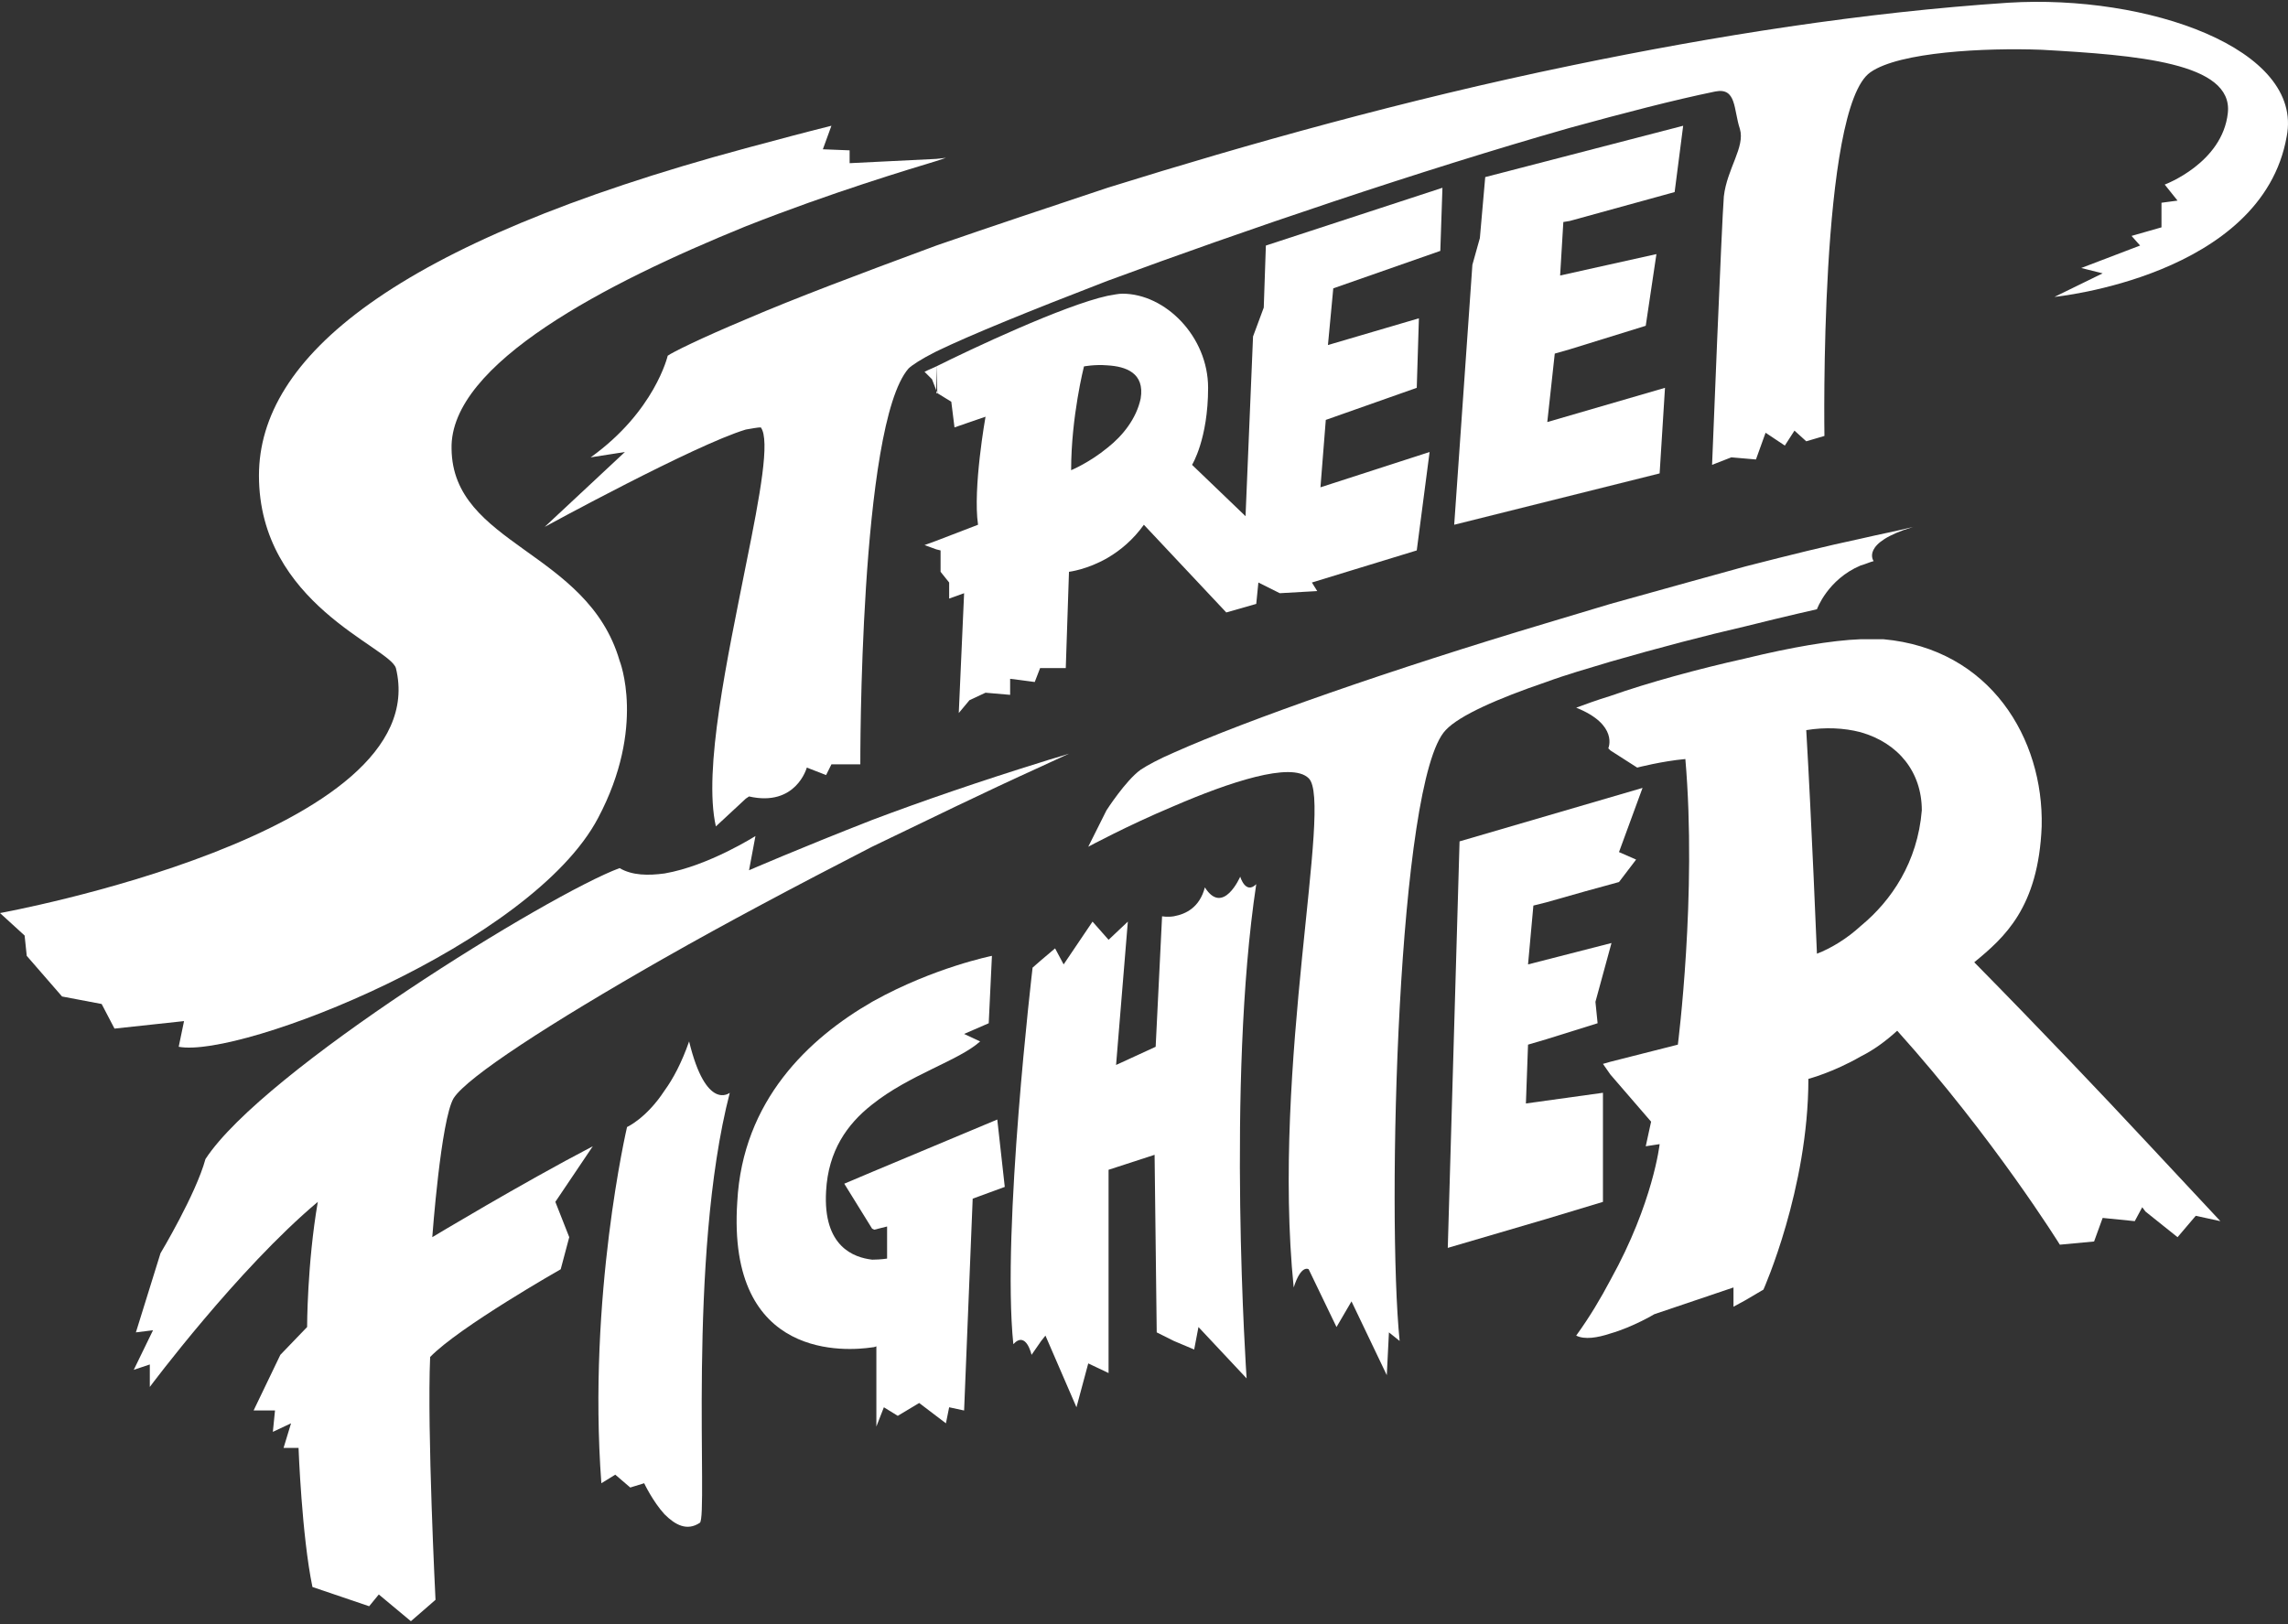<svg clip-rule="evenodd" fill-rule="evenodd" stroke-linejoin="round" stroke-miterlimit="2" viewBox="0 0 600 426" xmlns="http://www.w3.org/2000/svg"><rect x="0" y="0" width="600" height="426" fill="#333333" stroke="none"/><g fill="#fff"><path d="m173.907 251.495.352-.2c16.145-9.187 34.506-18.929 53.975-28.946l.461-.236c14.481-6.964 29.231-14.2 43.992-20.888l.349-.158c2.522-1.122 4.768-2.245 7.29-3.368-2.503.835-4.733 1.396-7.231 2.226l-.059.02c-16.155 5.01-31.473 10.298-44.045 15.038l-.296.111c-19.364 7.578-32.268 13.191-32.268 13.191l1.681-8.981s-12.296 7.827-23.782 9.811l-.067.011c-4.21.564-8.419.564-11.787-1.404-18.241 6.736-93.44 53.036-108.595 76.327-2.527 9.259-11.786 24.695-11.786 24.695l-6.455 20.764 4.491-.559-5.05 10.381 4.209-1.404v5.891s23.009-30.864 44.055-48.546c-2.805 16.278-2.805 32.832-2.805 32.832l-7.018 7.296-7.014 14.595h5.614l-.564 5.609 4.773-2.245-1.964 6.454h3.928s.841 23.009 3.645 36.482l14.873 5.05 2.527-3.086 8.418 7.013 6.455-5.609s-2.246-44.618-1.405-63.7c7.577-7.859 34.237-23.009 34.237-23.009l2.24-8.418-3.645-9.264 9.823-14.59c-18.8 9.822-42.096 23.854-42.096 23.854s2.246-30.868 5.614-36.482c3.636-5.587 25.086-19.531 54.93-36.558z"/><path d="m174.285 286.054-.026.036c-4.773 7.295-9.823 9.541-9.823 9.541s-10.382 44.336-6.737 93.445l3.65-2.246 3.928 3.369 3.65-1.123s2.228 4.731 5.295 8.097l.037.039c2.804 2.805 5.89 4.486 9.259 2.246 2.245-1.405-3.369-69.314 7.859-112.805 0 0-6.173 5.05-10.664-13.472-1.956 5.591-4.191 9.79-6.428 12.873z"/><path d="m221.399 310.503 7.296 11.787.563.281 3.369-.845v8.418s-1.583.265-3.724.281l-.208.001c-4.768-.559-12.909-3.368-12.064-17.959.555-10.581 5.531-17.568 11.913-22.608l.151-.119c9.822-7.859 22.731-11.505 28.34-16.559l-4.209-1.964 6.455-2.804.841-17.678s-15.192 3.039-31.053 11.855l-.374.209c-16.555 9.541-33.955 25.818-35.355 52.472-2.787 42.042 29.24 39.055 35.218 38.184l.137-.02c.563 0 1.122-.277 1.122-.277v21.045l1.969-5.054 3.645 2.245 5.614-3.368 7.013 5.332.846-4.209 3.922.845 2.251-55.564 8.413-3.086-1.964-17.677-32.831 13.75z"/><path d="m307.903 240.34-.072.014c-1.687.277-3.091 0-3.091 0l-1.682 34.231-10.382 4.773 3.087-37.604-5.055 4.772-4.204-4.772-7.578 11.227-2.245-4.209-3.645 3.086-2.251 1.964s-8.136 68.749-5.05 98.772c3.369-3.645 4.773 2.805 4.773 2.805l2.528-3.646 1.118-1.404 8.136 18.8 3.091-11.505 5.327 2.527v-53.318l12.068-3.927.559 46.582 4.496 2.245 5.327 2.246 1.123-5.896 12.627 13.473s-5.332-77.732 2.527-129.64c-2.809 2.804-4.204-1.969-4.204-1.969s-4.496 10.387-9.268 2.809c-1.389 5.291-4.994 6.988-8.06 7.564z"/><path d="m457.44 164.361.231-.053c11.223-2.804 18.8-4.491 18.8-4.491s2.793-7.823 11.454-11.483l.051-.021c1.122-.282 2.245-.841 3.368-1.123 0 0-3.65-4.768 10.382-8.977-4.417 1.105-8.838 1.937-13.527 3.034l-.223.052c-8.97 1.903-18.732 4.329-29.282 7.033l-1.023.263c-9.82 2.7-20.287 5.617-30.832 8.557l-4.522 1.261c-4.912 1.476-9.824 2.948-14.733 4.422l-2.103.633c-40.252 12.016-78.555 25.426-97.429 33.85l-.221.099c-3.932 1.687-7.018 3.369-8.705 4.491-3.927 2.809-8.972 10.664-8.972 10.664l-4.773 9.541s10.22-5.527 22.167-10.545l.283-.119c14.309-6.173 30.863-11.786 35.354-7.295 6.45 6.172-9.822 75.204-3.932 133.567 1.969-6.172 3.932-4.768 3.932-4.768l7.296 15.15 3.932-6.732 9.254 19.359.564-11.222 2.804 2.245c-3.368-33.672-.559-147.036 12.068-160.227 3.617-3.896 13.866-8.348 26.088-12.528l.29-.099c5.165-1.902 10.855-3.54 16.309-5.173l.527-.159c12.529-3.616 25.335-6.96 35.123-9.206z"/><path d="m400.708 274.026 4.773-1.404 13.472-4.209-.568-5.614 4.209-15.432-21.886 5.614 1.404-15.436 3.369-.841 10.335-2.928 8.746-2.404 4.487-5.891-4.487-1.968 6.173-16.832-47.986 14.027-3.087 106.632 25.819-7.578 14.872-4.491v-28.618l-20.204 2.805z"/><path d="m245.377 42.292.154-.047c1.686-.563 2.527-.841 2.527-.841l-2.527.278-22.727 1.122v-3.368l-7.018-.277 2.245-6.173c-7.363 1.841-14.236 3.682-21.077 5.523l-1.368.368c-92.605 24.973-127.677 55-127.677 85.863 0 33.673 34.232 44.9 35.913 50.514 10.664 43.491-103.822 64.254-103.822 64.254l6.455 5.896.559 5.331 9.259 10.659 10.386 1.969 3.368 6.454 18.236-1.968-1.399 6.736c16.272 3.087 92.599-26.936 109.995-60.049 12.627-23.85 5.613-41.25 5.613-41.25-8.418-28.9-43.777-30.305-44.054-55.559-.562-22.363 40.924-43.606 76.747-58.197l.421-.171c22.55-8.907 43.166-15.054 49.791-17.067z"/><path d="m420.353 279.076 1.964 2.805 10.663 12.35-1.404 6.45 3.645-.559s-1.675 15.37-12.839 35.517l-.065.119c-2.528 4.773-5.332 9.541-8.982 14.591 2.228 1.114 5.566.572 8.903-.533l.079-.026c5.891-1.687 11.504-5.05 11.504-5.05l20.764-7.019v5.055l3.086-1.686 4.768-2.805s11.787-26.377 11.787-55.282c0 0 6.454-1.681 13.75-5.89l.157-.08c3.307-1.677 6.35-3.896 9.383-6.657 25.255 28.064 42.655 56.123 42.655 56.123l8.977-.841 2.246-6.178 8.418.846 1.963-3.65.841 1.123 8.418 6.736 4.773-5.613 6.459 1.404s-6.664-7.155-17.44-18.682l-2.21-2.363c-11.504-12.35-27.495-29.187-44.895-46.864 7.854-6.454 16.836-14.309 17.682-35.636.559-23.009-13.473-46.582-41.532-49.104h-5.895c-7.732.272-18.46 2.184-29.766 4.919l-.539.131c-12.529 2.782-25.608 6.397-35.13 9.743l-.224.079c-3.646 1.123-6.737 2.246-8.982 3.087 11.227 4.486 8.418 10.659 8.418 10.659l.564.563 7.013 4.491s6.455-1.686 12.632-2.245c3.082 35.636-1.968 74.922-1.968 74.922l-17.677 4.486zm67.425-87.042c-4.169-1.075-9.14-1.335-14.111-.508 1.399 23.85 2.804 58.646 2.804 58.646 3.65-1.4 7.859-3.928 11.505-7.296l.184-.152c7.784-6.46 14.697-16.509 15.811-30.152 0-10.1-6.173-17.677-15.995-20.486z"/><path d="m412.097 17.176-.444.092c-43.156 8.912-84.652 20.585-120.379 31.728l-.843.263c-15.746 5.248-30.677 10.224-44.255 14.93l-.645.224c-20.322 7.514-37.333 13.927-49.655 19.234l-.29.125c-12.068 5.055-19.364 8.7-20.487 9.541 0 0-3.368 14.591-20.204 26.659l8.982-1.404-21.046 19.645s39.406-21.523 52.677-25.513l.078-.023c1.682-.282 3.086-.564 3.927-.564 2.483 3.316-.196 17.78-3.757 35.36l-.17.84c-4.773 24.132-11.228 53.595-7.859 68.468l7.859-7.296.841-.563c12.345 2.809 15.149-7.573 15.149-7.573l5.055 1.964 1.4-2.809h7.577s-.282-88.95 12.628-103.823c.834-.834 3.328-2.501 7.203-4.445l.092-.046c9.119-4.416 24.757-10.739 43.982-18.163l.918-.355c35.497-13.139 82.409-29.057 120.771-39.998l.451-.129c14.309-3.927 27.218-7.295 38.159-9.541 5.614-1.122 4.773 4.768 6.455 9.823 1.404 4.768-3.364 10.382-4.209 17.677-.56 6.732-3.087 70.432-3.087 70.432l5.05-1.964 6.455.559 2.527-7.013 5.05 3.368 2.527-3.927 3.087 2.804 4.768-1.404s-1.4-86.145 12.068-95.405c7.577-5.331 30.022-6.454 44.9-5.895 24.968 1.405 50.227 3.368 48.822 16.559-1.404 13.186-16.554 18.8-16.554 18.8l3.363 4.209-4.209.559v6.455l-7.85 2.245 2.241 2.527-15.436 5.891 5.614 1.405-12.628 6.173s54.441-5.332 60.896-42.091c4.486-23.009-36.482-37.323-72.964-35.077-38.01 2.517-76.859 8.651-114.601 16.462z"/><path d="m409.967 58.236 1.686-.277 27.5-7.577 2.241-17.396-51.909 13.468-1.405 15.991-1.963 7.018-4.768 68.186 53.872-13.468 1.405-22.45-30.868 8.982 1.963-17.959 3.932-1.123 19.923-6.172 2.804-18.805-25.254 5.614z"/><path d="m242.445 142.981 3.086 1.123 1.123.282v5.609l2.25 2.809v4.209l3.922-1.405-1.4 31.428 2.805-3.364 4.209-1.964 6.455.56v-4.21l6.454.841 1.405-3.645h6.731l.841-25.259s4.773-.559 10.105-3.646l.079-.046c3.337-1.961 6.674-4.757 9.457-8.654l21.609 23.009 7.859-2.245.559-5.609 5.614 2.804 9.818-.559-1.4-2.245 27.5-8.418 3.368-25.818-28.622 9.263 1.4-17.682 23.854-8.418.564-18.236-23.855 7.014 1.4-14.873 28.068-9.823.559-16.554-46.304 15.154-.554 16.273-2.81 7.577-1.968 47.141-14.027-13.468s4.209-6.737 4.209-20.205-11.227-24.69-22.45-24.69c-1.088 0-2.175.26-3.771.532l-.156.027c-11.505 2.527-35.918 14.031-44.9 18.518l.282 7.018 3.65 2.245.841 6.732 8.136-2.804s-3.363 18.799-1.964 28.34l-10.945 4.209zm47.907-47.147c-3.333-.267-6.094.284-6.094.284s-3.368 13.191-3.368 27.222c0 0 4.768-1.963 9.541-5.895l.092-.073c3.892-3.084 7.489-7.546 8.603-12.836 1.123-6.732-3.927-8.418-8.695-8.695z"/><path d="m245.531 102.404v-6.286c-1.959.845-3.086 1.404-3.086 1.404l1.963 1.964 1.123 2.918v.732h.282z"/></g></svg>